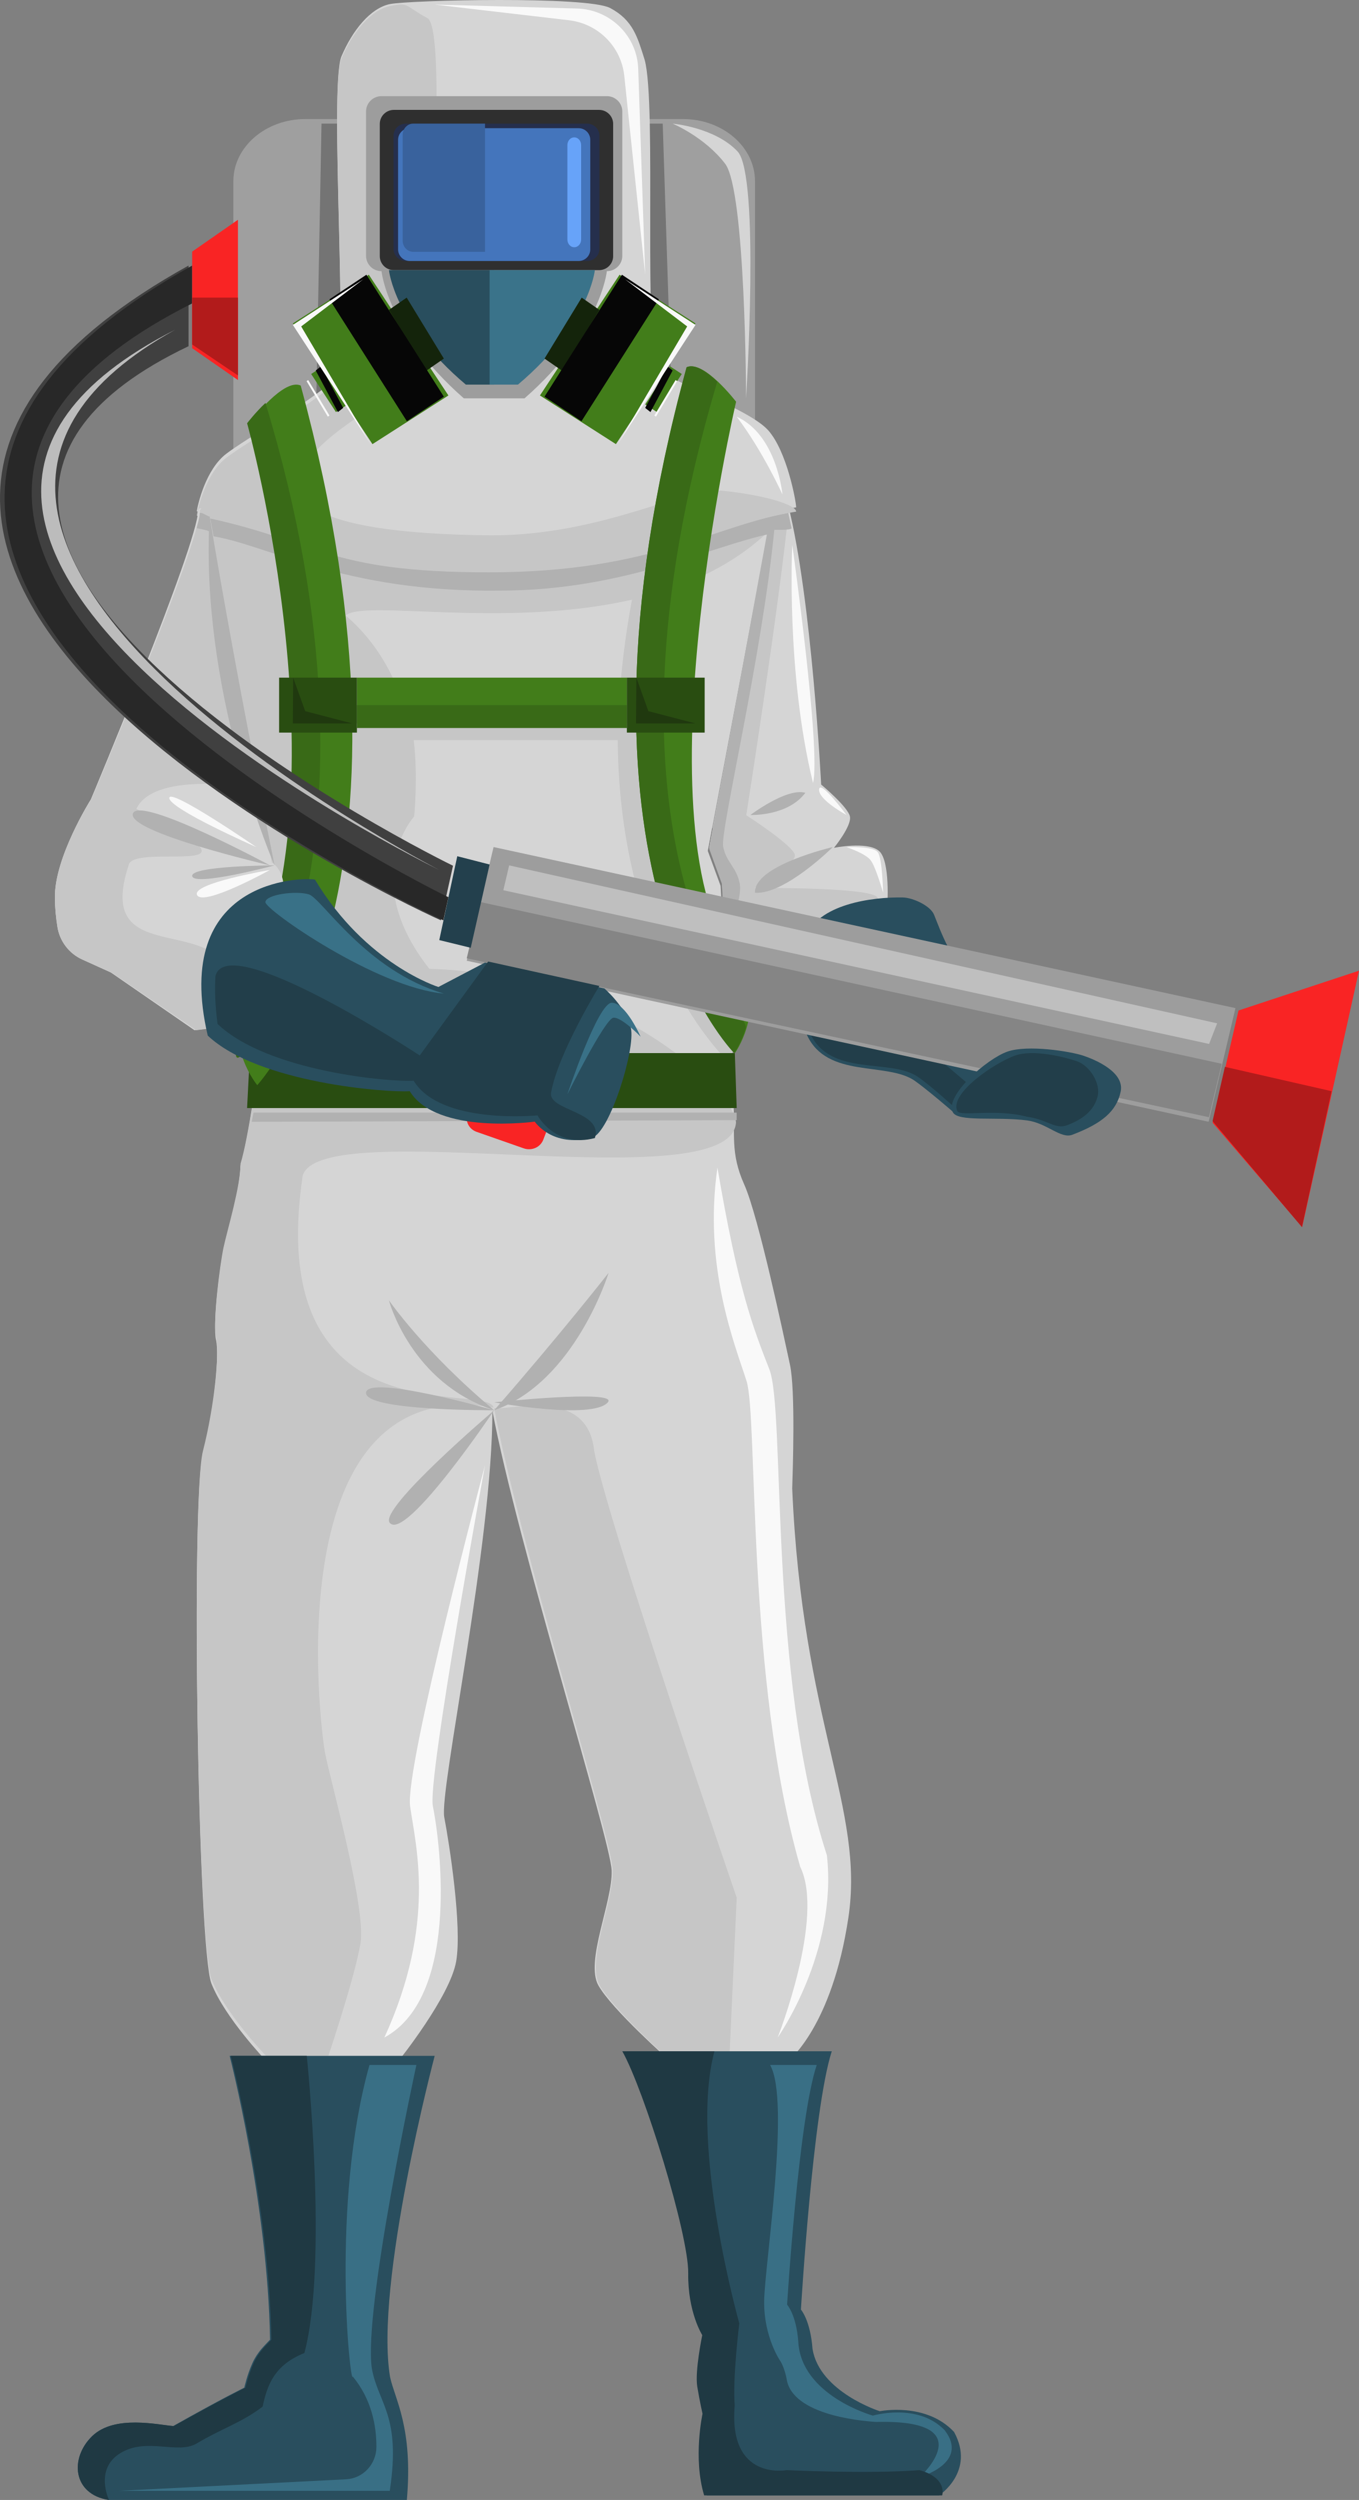 <?xml version="1.0" encoding="UTF-8"?>
<svg width="297px" height="546px" viewBox="0 0 297 546" version="1.1" xmlns="http://www.w3.org/2000/svg" xmlns:xlink="http://www.w3.org/1999/xlink">
    <rect x="0" y="0" width="297" height="546" fill="#808080" stroke="none"/>
    <!-- Generator: sketchtool 52.5 (67469) - http://www.bohemiancoding.com/sketch -->
    <title>7BB950FA-5D64-4920-9B22-A6B87E128500</title>
    <desc>Created with sketchtool.</desc>
    <g id="Page-1" stroke="none" stroke-width="1" fill="none" fill-rule="evenodd" opacity="0.951">
        <g id="Pocetna-v1" transform="translate(-1260, -261)">
            <g id="Group">
                <g id="O-nama">
                    <g id="Image" transform="translate(1039, 106)">
                        <g id="Symbol-bg">
                            <g id="Istrebljivac" transform="translate(221, 155)">
                                <path d="M149.245,182 L66.755,182 C58.053,182 51,175.916 51,168.412 L51,39.588 C51,32.083 58.053,26 66.755,26 L149.245,26 C157.945,26 165,32.083 165,39.588 L165,168.412 C165,175.916 157.945,182 149.245,182" id="Fill-1" fill="#A1A1A1"></path>
                                <polygon id="Fill-3" fill="#737373" points="147 94 69 94 70.265 27 144.83 27"></polygon>
                                <path d="M44.339,110.262 L60.642,198.153 C60.642,198.153 55.935,243.335 52.538,254.712 C52.492,259.859 49.645,269.21 48.832,273.05 C48.019,276.89 46.452,289.355 47.206,292.618 C47.957,295.88 46.945,307.375 44.339,317.647 C41.735,327.921 43.236,425.749 46.21,433.224 C49.183,440.7 58.08,450 58.08,450 L87.178,450 C87.178,450 98.384,436.021 99.696,428.351 C101.008,420.68 98.204,402.678 97.089,396.874 C95.973,391.069 107.646,337.028 107.61,308.115 C113,336.794 133.429,401.746 133.672,408.525 C133.916,415.302 127.837,428.363 130.761,433.6 C133.682,438.836 146.303,450 146.303,450 L172.376,450 C172.376,450 181.854,442.563 185.411,418.797 C188.967,395.029 175.348,376.504 173.131,325.104 C173.253,321.278 173.86,303.686 172.64,298.045 C171.418,292.407 165.794,265.704 162.655,258.714 C159.52,251.724 160.716,247.77 160.272,240.313 C159.825,232.858 157.477,193.463 157.477,193.463 L154.683,185.84 L169.582,107 L44.339,110.262 Z" id="Fill-5" fill="#D9D9D9"></path>
                                <path d="M138.113,130.965 C136.591,139.162 135.704,146.761 135.282,153.844 L88.133,153.844 C85.957,147.095 82.141,140.083 75.549,134.435 C79.368,130.849 110.178,137.338 138.113,130.965 M93.84,211.608 C78.196,191.793 90.514,178.306 90.514,178.306 C90.514,178.306 91.383,169.659 90.406,161.638 L135.001,161.638 C135.359,209.345 158.622,231.285 158.622,231.285 C158.622,231.285 159.779,231.481 160.796,228.114 C161.643,225.303 135.767,196.855 144.808,129.147 C153.364,126.45 161.403,122.316 167.997,116.014 C168.18,115.154 159.823,114.334 147.388,113.587 L140.625,113.211 C104.202,111.308 44.345,110 44.345,110 L60.711,197.701 C60.711,197.701 55.985,242.785 52.575,254.135 C52.529,259.273 49.671,268.604 48.855,272.433 C48.04,276.265 46.466,288.705 47.222,291.96 C47.976,295.216 46.961,306.684 44.345,316.933 C41.73,327.185 43.237,424.799 46.223,432.26 C49.209,439.719 58.139,449 58.139,449 L71.759,449 C71.759,449 77.452,432.142 78.771,424.491 C80.088,416.839 72.179,388.779 71.059,382.989 C69.937,377.195 60.192,299.283 107.866,307.422 C106.639,301.794 57.504,314.907 66.15,256.734 C70.357,243.207 159.744,262.314 160.85,245.138 C160.404,237.699 132.465,212.532 93.84,211.608" id="Fill-7" fill="#C9C9C9"></path>
                                <path d="M108,307.534 C113.357,336.332 133.669,401.547 133.91,408.354 C134.152,415.159 128.108,428.275 131.016,433.532 C133.921,438.788 146.47,450 146.47,450 L159.379,450 L161,414.456 C161,414.456 132.977,333.014 129.853,316.92 C128.483,302.737 111.376,308.11 108,307.534" id="Fill-9" fill="#C9C9C9"></path>
                                <polygon id="Fill-11" fill="#B3B3B3" points="161 244.643 55 245 55.405 243 160.994 243"></polygon>
                                <polygon id="Fill-13" fill="#254A0C" points="54 242 161 242 160.592 230 54.616 230"></polygon>
                                <path d="M45,111.657 C45,111.657 45.595,115.018 45.965,117.028 C58.201,118.728 74.767,129.476 109.463,128.984 C136.448,128.945 155.279,119.26 168.386,116.576 C169.345,113.168 170,106 170,106 L45,111.657 Z" id="Fill-15" fill="#B3B3B3"></path>
                                <path d="M168.529,112.332 L155,185.17 L157.798,192.791 L158.516,204.845 L175.226,213 L193.9,198.136 C193.9,198.136 194.65,187.866 192.038,185.789 C189.423,183.712 182.255,185.17 182.255,185.17 C182.255,185.17 186.149,180.411 185.749,178.334 C185.348,176.257 179.459,171.344 179.459,171.344 C179.459,171.344 177.427,130.83 172.239,110.309 C170.263,108.988 168.529,112.332 168.529,112.332" id="Fill-17" fill="#D9D9D9"></path>
                                <path d="M168.711,112.332 L155,185.17 L157.836,192.791 L158.563,204.845 L175.498,213 L184.602,201.708 C184.602,201.708 194.187,197.875 191.537,195.798 C188.89,193.721 164.858,193.942 164.858,193.942 C164.858,193.942 174.114,188.78 173.708,186.703 C173.302,184.624 163.084,178.043 163.084,178.043 C163.084,178.043 170.529,130.83 172.471,110.309 C170.468,108.988 168.711,112.332 168.711,112.332" id="Fill-19" fill="#C9C9C9"></path>
                                <path d="M175.998,204.994 C178.45,197.391 190.837,195.873 197.324,196.008 C199.478,196.054 203.342,197.798 204.141,199.796 C205.53,203.26 208.211,210.835 212.392,213.101 C214.654,215 219,242.271 219,242.271 L208.474,243 C208.474,243 202.829,238.102 199.875,236.017 C193.789,231.85 180.75,235.61 176.363,226.055 C174.351,222.505 172.418,216.102 175.998,204.994" id="Fill-21" fill="#254C5C"></path>
                                <path d="M175.704,205.71 C178.172,198.104 192.233,218.221 193.04,220.221 C194.436,223.686 200.616,228.75 204.827,231.014 C207.103,232.914 219,243 219,243 L208.153,241.459 C208.153,241.459 203.602,237.286 200.626,235.201 C194.498,231.03 181.47,235.261 177.052,225.701 C175.025,222.151 172.099,216.822 175.704,205.71" id="Fill-23" fill="#1D3B47"></path>
                                <path d="M168.318,112.821 L155,185.396 L157.754,192.99 L158.461,205 C158.461,205 162.357,196.629 161.659,192.99 C160.963,189.349 158.727,188.392 158.038,184.91 C157.35,181.429 166.467,143.824 169.218,115.707 C169.218,115.707 172.669,115.835 173,115.388 C172.556,113.308 172.258,112 172.258,112 L168.318,112.821 Z" id="Fill-25" fill="#B3B3B3"></path>
                                <path d="M74.631,12.292 C77.014,6.678 80.939,1.757 85.228,0.889 C89.515,0.022 128.356,-0.904 133.357,1.757 C138.357,4.421 139.331,8.124 140.878,13.045 C143.592,22.478 140.412,77.518 143.92,80.644 C147.429,83.77 163.825,89.406 167.896,93.992 C171.965,98.58 173.944,109.3 174,110.804 C156.034,113.583 143.05,124 106.806,124 C70.56,124 69.864,117.055 43,111.672 C43.256,110.037 44.977,102.514 49.454,99.1 C53.931,95.685 67.654,87.937 73.318,82.676 C76.376,79.949 71.839,18.775 74.631,12.292" id="Fill-27" fill="#D9D9D9"></path>
                                <path d="M95,1 L126.083,1.86 C133.367,2.062 139.233,7.832 139.478,15.031 L141,60 L136.429,16.551 C135.759,10.206 130.734,5.167 124.33,4.42 L95,1 Z" id="Fill-29" fill="#FFFFFF"></path>
                                <path d="M74.631,12.786 C77.014,7.147 80.939,2.204 85.228,1.331 C89.515,0.461 88.418,1.293 93.417,3.969 C98.418,6.643 92.43,83.027 92.43,83.027 C92.43,83.027 22.248,116.067 107.308,116.927 C132.259,116.927 149.934,106.067 158.308,107.229 C167.145,108.16 173.944,110.233 174,111.744 C156.034,114.536 143.05,125 106.806,125 C70.56,125 69.864,118.024 43,112.617 C43.256,110.974 44.977,103.417 49.454,99.987 C53.931,96.557 67.654,88.774 73.318,83.489 C76.376,80.749 71.839,19.298 74.631,12.786" id="Fill-31" fill="#C9C9C9"></path>
                                <path d="M56.219,237 C56.219,237 49.075,228.395 53.379,218.608 C77.81,174.055 54.979,91.803 54.979,91.803 C54.979,91.803 62.021,82.531 65.716,84.201 C95.796,194.853 56.219,237 56.219,237" id="Fill-33" fill="#3F7D15"></path>
                                <path d="M51.623,230.729 C50.779,227.588 50.581,223.7 52.389,219.608 C77.013,174.925 54.003,92.438 54.003,92.438 C54.003,92.438 55.777,90.114 58.017,88 C87.812,186.119 52.805,235.121 51.623,230.729" id="Fill-35" fill="#356912"></path>
                                <path d="M160.611,230 C160.611,230 166.779,221.465 162.473,211.756 C138.075,185.75 160.868,87.741 160.868,87.741 C160.868,87.741 153.818,78.543 150.119,80.2 C120.001,189.963 160.611,230 160.611,230" id="Fill-37" fill="#3F7D15"></path>
                                <path d="M160.454,230 C160.454,230 161.984,227.868 162.98,224.518 C163.976,221.172 126.743,184.566 156.75,83.348 C154.543,81.257 151.872,79.372 150.038,80.199 C120.139,189.962 160.454,230 160.454,230" id="Fill-39" fill="#356912"></path>
                                <path d="M132.62,21 L83.378,21 C81.512,21 80,22.497 80,24.346 L80,55.88 C80,57.727 81.512,59.224 83.378,59.224 C83.378,59.224 84.635,72.348 101.37,87 L107.998,87 L114.628,87 C131.365,72.348 132.62,59.224 132.62,59.224 C134.486,59.224 136,57.727 136,55.88 L136,24.346 C136,22.497 134.486,21 132.62,21" id="Fill-41" fill="#9E9E9E"></path>
                                <path d="M130.923,59 L86.077,59 C84.378,59 83,57.629 83,55.938 L83,27.062 C83,25.371 84.378,24 86.077,24 L130.923,24 C132.622,24 134,25.371 134,27.062 L134,55.938 C134,57.629 132.622,59 130.923,59" id="Fill-43" fill="#2B2B2B"></path>
                                <path d="M128.283,57 L88.715,57 C87.215,57 86,55.823 86,54.374 L86,29.624 C86,28.175 87.215,27 88.715,27 L128.283,27 C129.783,27 131,28.175 131,29.624 L131,54.374 C131,55.823 129.783,57 128.283,57" id="Fill-45" fill="#212B4A"></path>
                                <path d="M126.464,57 L89.534,57 C88.134,57 87,55.865 87,54.463 L87,30.537 C87,29.135 88.134,28 89.534,28 L126.464,28 C127.864,28 129,29.135 129,30.537 L129,54.463 C129,55.865 127.864,57 126.464,57" id="Fill-47" fill="#4175BF"></path>
                                <path d="M106,55 L90.312,55 C89.035,55 88,53.903 88,52.55 L88,29.45 C88,28.097 89.035,27 90.312,27 L106,27 L106,55 Z" id="Fill-49" fill="#36619E"></path>
                                <path d="M125.515,54 L125.485,54 C124.666,54 124,53.241 124,52.303 L124,31.697 C124,30.759 124.666,30 125.485,30 L125.515,30 C126.337,30 127,30.759 127,31.697 L127,52.303 C127,53.241 126.337,54 125.515,54" id="Fill-51" fill="#66A5FF"></path>
                                <path d="M108,84 L101.806,84 C86.173,70.812 85,59 85,59 L108,59 L108,84 Z" id="Fill-53" fill="#254C5C"></path>
                                <path d="M107,84 L113.194,84 C128.829,70.812 130,59 130,59 L107,59 L107,84 Z" id="Fill-55" fill="#37728A"></path>
                                <polygon id="Fill-57" fill="#3F7D15" points="134.605 97 118 86.372 135.397 60 152 70.63"></polygon>
                                <polygon id="Fill-59" fill="#3F7D15" points="143.585 90 141 88.324 146.417 80 149 81.678"></polygon>
                                <polygon id="Fill-61" fill="#0F1F05" points="122.877 81 119 78.315 127.123 65 131 67.683"></polygon>
                                <polygon id="Fill-63" fill="#000000" points="142.156 90 141 89.084 145.845 80 147 80.916"></polygon>
                                <polygon id="Fill-65" fill="#000000" points="127.077 92 119 86.633 135.923 60 144 65.367"></polygon>
                                <polygon id="Fill-67" fill="#FFFFFF" points="136.602 61 152 70.96 135 97 150.176 71.295"></polygon>
                                <polygon id="Fill-69" fill="#FFFFFF" points="143.352 91 143 90.752 147.648 83 148 83.246"></polygon>
                                <polygon id="Fill-71" fill="#3F7D15" points="81.395 97 98 86.372 80.603 60 64 70.63"></polygon>
                                <polygon id="Fill-73" fill="#3F7D15" points="73.416 90 76 88.324 70.586 80 68 81.678"></polygon>
                                <polygon id="Fill-75" fill="#0F1F05" points="93.123 81 97 78.315 88.877 65 85 67.683"></polygon>
                                <polygon id="Fill-77" fill="#000000" points="73.844 90 75 89.084 70.156 80 69 80.916"></polygon>
                                <polygon id="Fill-79" fill="#000000" points="88.923 92 97 86.633 80.077 60 72 65.367"></polygon>
                                <polygon id="Fill-81" fill="#FFFFFF" points="79.398 61 64 70.96 81 97 65.824 71.295"></polygon>
                                <polygon id="Fill-83" fill="#FFFFFF" points="71.648 91 72 90.752 67.354 83 67 83.246"></polygon>
                                <polygon id="Fill-85" fill="#9E9E9E" points="264.133 245 102 209.825 107.867 185 270 220.175"></polygon>
                                <polygon id="Fill-87" fill="#858585" points="264.205 244 102 209.29 104.946 197 267 232.336"></polygon>
                                <polygon id="Fill-89" fill="#C2C2C2" points="264.24 228 110 194.43 111.273 189 266 223.497"></polygon>
                                <polygon id="Fill-91" fill="#FF1F1F" points="270.666 220.693 297 212 284.579 268 265 245.207"></polygon>
                                <polygon id="Fill-93" fill="#B51616" points="267.692 233 291 238.319 284.533 268 265 244.853"></polygon>
                                <path d="M208.23,242.904 C206.429,239.318 215.657,231.243 220.157,229.675 C224.658,228.104 233.998,229.648 236.697,230.545 C239.399,231.442 245.815,234.159 244.914,238.419 C244.016,242.68 240.865,245.37 234.335,247.837 C231.806,248.792 228.763,245.25 224.433,244.698 C217.603,243.826 209.332,245.1 208.23,242.904" id="Fill-95" fill="#254C5C"></path>
                                <path d="M209.226,242.695 C207.39,238.895 217.199,232.214 221.788,230.55 C225.746,229.113 232.631,230.837 235.384,231.787 C238.138,232.738 240.691,236.689 239.83,239.626 C238.855,243.3 235.362,244.927 233.232,245.743 C230.653,246.757 228.868,244.487 224.455,243.903 C217.55,242.082 209.998,243.913 209.226,242.695" id="Fill-97" fill="#1D3B47"></path>
                                <path d="M45.396,112.515 C45.396,112.515 43.878,109.952 43.305,111.493 C43.19,119.045 19.858,174.579 19.858,174.579 C19.858,174.579 11.774,187.361 12.005,196.19 C12.005,198.358 12.249,200.561 12.547,202.447 C13.046,205.59 15.088,208.259 17.972,209.565 L24.249,212.408 L42.498,225 L49.658,224.07 C49.658,224.07 61.189,198.174 61.902,195.491 C62.594,190.146 59.39,188.331 59.39,188.331 L45.396,112.515 Z" id="Fill-99" fill="#D9D9D9"></path>
                                <path d="M45.82,112.515 C45.82,112.515 44.282,109.952 43.703,111.493 C43.586,119.045 19.958,174.579 19.958,174.579 C19.958,174.579 11.771,187.361 12.005,196.19 C12.005,198.358 12.252,200.561 12.554,202.447 C13.06,205.59 15.127,208.259 18.048,209.565 L24.405,212.408 L42.885,225 L50.136,224.07 C50.136,224.07 47.511,218.048 50.196,212.408 C45.172,200.157 20.914,210.846 28.094,189.031 C28.797,183.686 62.57,192.953 29.785,176.668 C33.944,167.861 57,172.329 57,172.329 L45.82,112.515 Z" id="Fill-101" fill="#C9C9C9"></path>
                                <path d="M114.475,250.806 L104.161,247.199 C102.449,246.601 101.574,244.798 102.205,243.174 L107.287,230.053 C107.916,228.429 109.813,227.595 111.524,228.194 L121.838,231.801 C123.55,232.399 124.425,234.202 123.797,235.828 L118.714,248.947 C118.083,250.571 116.184,251.405 114.475,250.806" id="Fill-103" fill="#FF1F1F"></path>
                                <path d="M45.399,226.179 C37.395,191.754 66.224,191.577 68.835,192.104 C79.972,210.657 95.809,215.559 95.809,215.559 L105.995,210.225 L132.084,215.887 C132.084,215.887 136.83,219.935 137.874,224.547 C138.919,229.156 133.222,247.418 129.393,248.47 C120.692,250.743 116.864,244.967 116.864,244.967 C116.864,244.967 95.459,247.944 89.543,238.316 C84.67,238.667 56.42,236.566 45.399,226.179" id="Fill-105" fill="#254C5C"></path>
                                <path d="M47.545,223.633 C47.018,219.636 46.893,216.177 47.086,213.184 C49.628,202.811 91.73,230.512 91.73,230.512 L106.679,210 L131,215.334 C131,215.334 121.965,230.004 120.436,238.63 C119.739,242.58 131.864,242.689 130.009,248.552 C121.332,250.844 117.464,243.6 117.464,243.6 C117.464,243.6 96.298,245.732 90.398,236.027 C85.541,236.379 58.533,234.101 47.545,223.633" id="Fill-107" fill="#1D3B47"></path>
                                <path d="M59,189 C59,189 30.436,173.625 29.045,177.682 C27.652,181.741 59,189 59,189" id="Fill-109" fill="#B3B3B3"></path>
                                <path d="M60,189 C60,189 41.544,189.062 42.009,191.362 C42.473,193.663 60,189 60,189" id="Fill-111" fill="#B3B3B3"></path>
                                <path d="M45.811,112.776 C45.795,113.051 44.06,111.767 43.675,112.038 C43.633,113.441 43.022,114.766 43,115.357 C43,115.357 45.672,115.841 45.664,116.076 C44.493,153.673 60,189 60,189 C60,189 51.451,146.878 45.811,112.776" id="Fill-113" fill="#B3B3B3"></path>
                                <path d="M182,185 C182,185 164.639,189.02 165.006,194.989 C171.583,195.386 182,185 182,185" id="Fill-115" fill="#B3B3B3"></path>
                                <path d="M176,173.151 C172.112,178.329 164,177.996 164,177.996 C164,177.996 171.943,171.982 176,173.151" id="Fill-117" fill="#B3B3B3"></path>
                                <polygon id="Fill-119" fill="#1E3D4A" points="102.875 207 96 205.315 99.934 187 107 188.811"></polygon>
                                <path d="M50.187,449 L95,449 C95,449 81.823,498.826 85.248,519.143 C86.267,523.955 90.305,530.157 88.912,546 L23.776,546 C15.822,544.751 15.231,536.825 20.124,532.064 C25.013,527.304 34.579,529.628 37.83,529.86 C48.581,523.804 53.386,521.473 53.386,521.473 C53.386,521.473 54,518.678 55.16,516.114 C56.321,513.552 57.908,512.213 59.011,510.99 C58.547,481.462 50.187,449 50.187,449" id="Fill-121" fill="#254C5C"></path>
                                <path d="M50.43,449 L67.042,449 C67.042,449 71.779,494.334 66.517,513.903 C60.026,516.525 58.446,520.717 57.394,525.61 C52.71,529.175 48.488,530.366 43.002,533.647 C38.838,536.137 32.136,532.248 26.346,535.744 C20.557,539.238 23.826,546 23.826,546 C15.814,544.751 15.218,536.825 20.147,532.064 C25.072,527.304 34.708,529.628 37.982,529.86 C48.812,523.804 53.652,521.473 53.652,521.473 C53.652,521.473 54.27,518.678 55.439,516.114 C56.609,513.552 58.207,512.213 59.318,510.99 C58.851,481.462 50.43,449 50.43,449" id="Fill-123" fill="#1A3540"></path>
                                <path d="M137,448 L181.78,448 C177.63,460.829 175.038,504.414 175.038,504.414 C175.038,504.414 177.112,506.763 177.573,513.033 C179.134,522.437 192.273,526.617 192.273,526.617 C192.273,526.617 202.35,524.563 208.501,531.142 C213.238,539.751 205.234,545 205.234,545 L154.464,545 C152.042,536.84 154.117,527.176 154.117,527.176 C154.117,527.176 153.541,524.623 152.994,521.254 C152.444,517.888 154.059,509.994 154.059,509.994 C154.059,509.994 150.947,505.005 151.062,496.5 C151.177,487.995 141.669,456.475 137,448" id="Fill-125" fill="#254C5C"></path>
                                <path d="M168.3,451 L178.489,451 C174.504,462.904 172.014,503.343 172.014,503.343 C172.014,503.343 174.007,505.523 174.451,511.339 C175.037,523.225 190.765,527.576 190.765,527.576 C190.765,527.576 200.55,524.665 206.457,530.771 C211.95,537.938 201.012,541 201.012,541 C201.012,541 214.993,528.353 191.476,528.958 C190.234,528.857 173.993,528.006 172.026,520.149 C171.498,517.024 170.533,515.659 170.533,515.659 C170.533,515.659 166.892,510.421 167.002,502.53 C167.112,494.638 172.781,458.863 168.3,451" id="Fill-127" fill="#356E85"></path>
                                <path d="M136,448 L156.137,448 C150.589,468.547 161.57,507.439 161.57,507.439 C161.57,507.439 160.093,519.107 160.566,525.376 C159.15,541.919 171.901,539.48 171.901,539.48 C171.901,539.48 189.788,540.351 200.945,539.48 C207.145,541.222 205.897,545 205.897,545 L153.889,545 C151.408,536.84 153.534,527.176 153.534,527.176 C153.534,527.176 152.944,524.623 152.384,521.254 C151.821,517.888 153.475,509.994 153.475,509.994 C153.475,509.994 150.287,505.005 150.405,496.5 C150.522,487.995 140.783,456.475 136,448" id="Fill-129" fill="#1A3540"></path>
                                <path d="M99,189.08 C99,189.08 -47.45,117.867 41.203,75.613 L41.203,58 C-76.867,123.432 96.352,201 96.352,201 L99,189.08 Z" id="Fill-131" fill="#3D3D3D"></path>
                                <path d="M98,195.959 C98,195.959 -61.839,118.37 42.003,66.263 L42.003,58 C-75.495,123.432 96.886,201 96.886,201 L98,195.959 Z" id="Fill-133" fill="#242424"></path>
                                <polygon id="Fill-135" fill="#FF1F1F" points="52 83 42 76.047 42 54.953 52 48"></polygon>
                                <polygon id="Fill-137" fill="#B51616" points="52 82 42 75.246 42 65 52 65"></polygon>
                                <polygon id="Fill-139" fill="#3F7D15" points="78 158 137 158 137 148 78 148"></polygon>
                                <polygon id="Fill-141" fill="#356912" points="78 159 137 159 137 154 78 154"></polygon>
                                <polygon id="Fill-142" fill="#254A0C" points="137 160 154 160 154 148 137 148"></polygon>
                                <polygon id="Fill-143" fill="#1B3609" points="152 158 139 158 139.071 148 141.699 155.317"></polygon>
                                <polygon id="Fill-144" fill="#254A0C" points="61 160 78 160 78 148 61 148"></polygon>
                                <polygon id="Fill-145" fill="#1B3609" points="77 158 64 158 64.071 148 66.699 155.319"></polygon>
                                <path d="M108,308 C125.662,301.862 133,278 133,278 C133,278 122.451,291.475 108,308" id="Fill-146" fill="#B3B3B3"></path>
                                <path d="M108,308 C89.699,302 85,284 85,284 C85,284 92.789,295.306 108,308" id="Fill-147" fill="#B3B3B3"></path>
                                <path d="M108,307.999 C108,307.999 80.404,300.118 80.004,304.146 C79.605,308.176 108,307.999 108,307.999" id="Fill-148" fill="#B3B3B3"></path>
                                <path d="M108,308 C108,308 82.605,329.591 85.184,332.601 C88.691,336.692 108,308 108,308" id="Fill-149" fill="#B3B3B3"></path>
                                <path d="M108,306.271 C108,306.271 135.316,303.411 132.841,306.271 C129.48,310.161 108,306.271 108,306.271" id="Fill-150" fill="#B3B3B3"></path>
                                <path d="M80.747,451 L91,451 C91,451 79.355,504.446 81.267,517.278 C82.657,525.001 87.698,527.476 85.178,544 L26,544 L75.616,541.483 C79.345,541.295 82.252,538.183 82.26,534.407 C82.272,529.982 81.289,524.11 77.096,519.037 C76.575,521.322 72.231,481.238 80.747,451" id="Fill-151" fill="#356E85"></path>
                                <path d="M38.304,72 C-44.789,117.953 96,190 96,190 C96,190 -52.259,117.953 38.304,72" id="Fill-152" fill="#BFBFBF"></path>
                                <path d="M106,320 C106,320 88.452,385.966 89.623,394.464 C90.797,402.96 95.465,420.001 84,445 C101.106,435.728 95.822,400.259 94.598,394.464 C93.374,388.669 106,320 106,320" id="Fill-153" fill="#FFFFFF"></path>
                                <path d="M156.792,255 C161.299,281.576 164.575,289.969 168.137,299.063 C171.7,308.154 167.833,365.549 180.712,405.194 C183.092,426.422 169.953,445 169.953,445 C169.953,445 180.32,418.735 174.872,407.7 C163.034,366.552 165.689,309.574 163.147,301.604 C160.605,293.636 153.672,276.681 156.792,255" id="Fill-154" fill="#FFFFFF"></path>
                                <path d="M173.144,119 C173.144,119 179.472,164.008 177.681,171 C171.743,146.837 173.144,119 173.144,119" id="Fill-155" fill="#FFFFFF"></path>
                                <path d="M179.004,172.413 C178.829,174.687 185,178 185,178 C185,178 179.18,170.139 179.004,172.413" id="Fill-156" fill="#FFFFFF"></path>
                                <path d="M185,185.024 C185,185.024 190.903,184.735 191.87,186.175 C192.836,187.612 193,195 193,195 C193,195 191.438,189.435 190.29,187.901 C189.138,186.366 185,185.024 185,185.024" id="Fill-157" fill="#FFFFFF"></path>
                                <path d="M37,174.286 C37.018,176.653 56,185 56,185 C56,185 36.983,171.92 37,174.286" id="Fill-158" fill="#FFFFFF"></path>
                                <path d="M59,190 C59,190 41.708,192.928 43.077,195.495 C44.448,198.062 59,190 59,190" id="Fill-159" fill="#FFFFFF"></path>
                                <path d="M161,91 C169.851,95.037 171,108 171,108 C171,108 166.746,98.583 161,91" id="Fill-160" fill="#FFFFFF"></path>
                                <path d="M133.716,219 C130.658,218.956 124,239 124,239 C124,239 132.25,222.379 134.082,222.266 C135.916,222.149 140,226.417 140,226.417 C140,226.417 136.774,219.044 133.716,219" id="Fill-161" fill="#367087"></path>
                                <path d="M58,197.018 C58.119,195.355 64.638,194.481 67.484,195.329 C70.328,196.174 79.885,211.968 97,217 C82.3,215.713 57.882,198.679 58,197.018" id="Fill-162" fill="#367087"></path>
                                <path d="M147,27 C147,27 156.242,27.81 161.188,33.076 C166.129,38.342 163.055,87 163.055,87 C163.055,87 162.952,41.618 158.48,35.768 C154.008,29.916 147,27 147,27" id="Fill-163" fill="#D9D9D9"></path>
                            </g>
                        </g>
                    </g>
                </g>
            </g>
        </g>
    </g>
</svg>